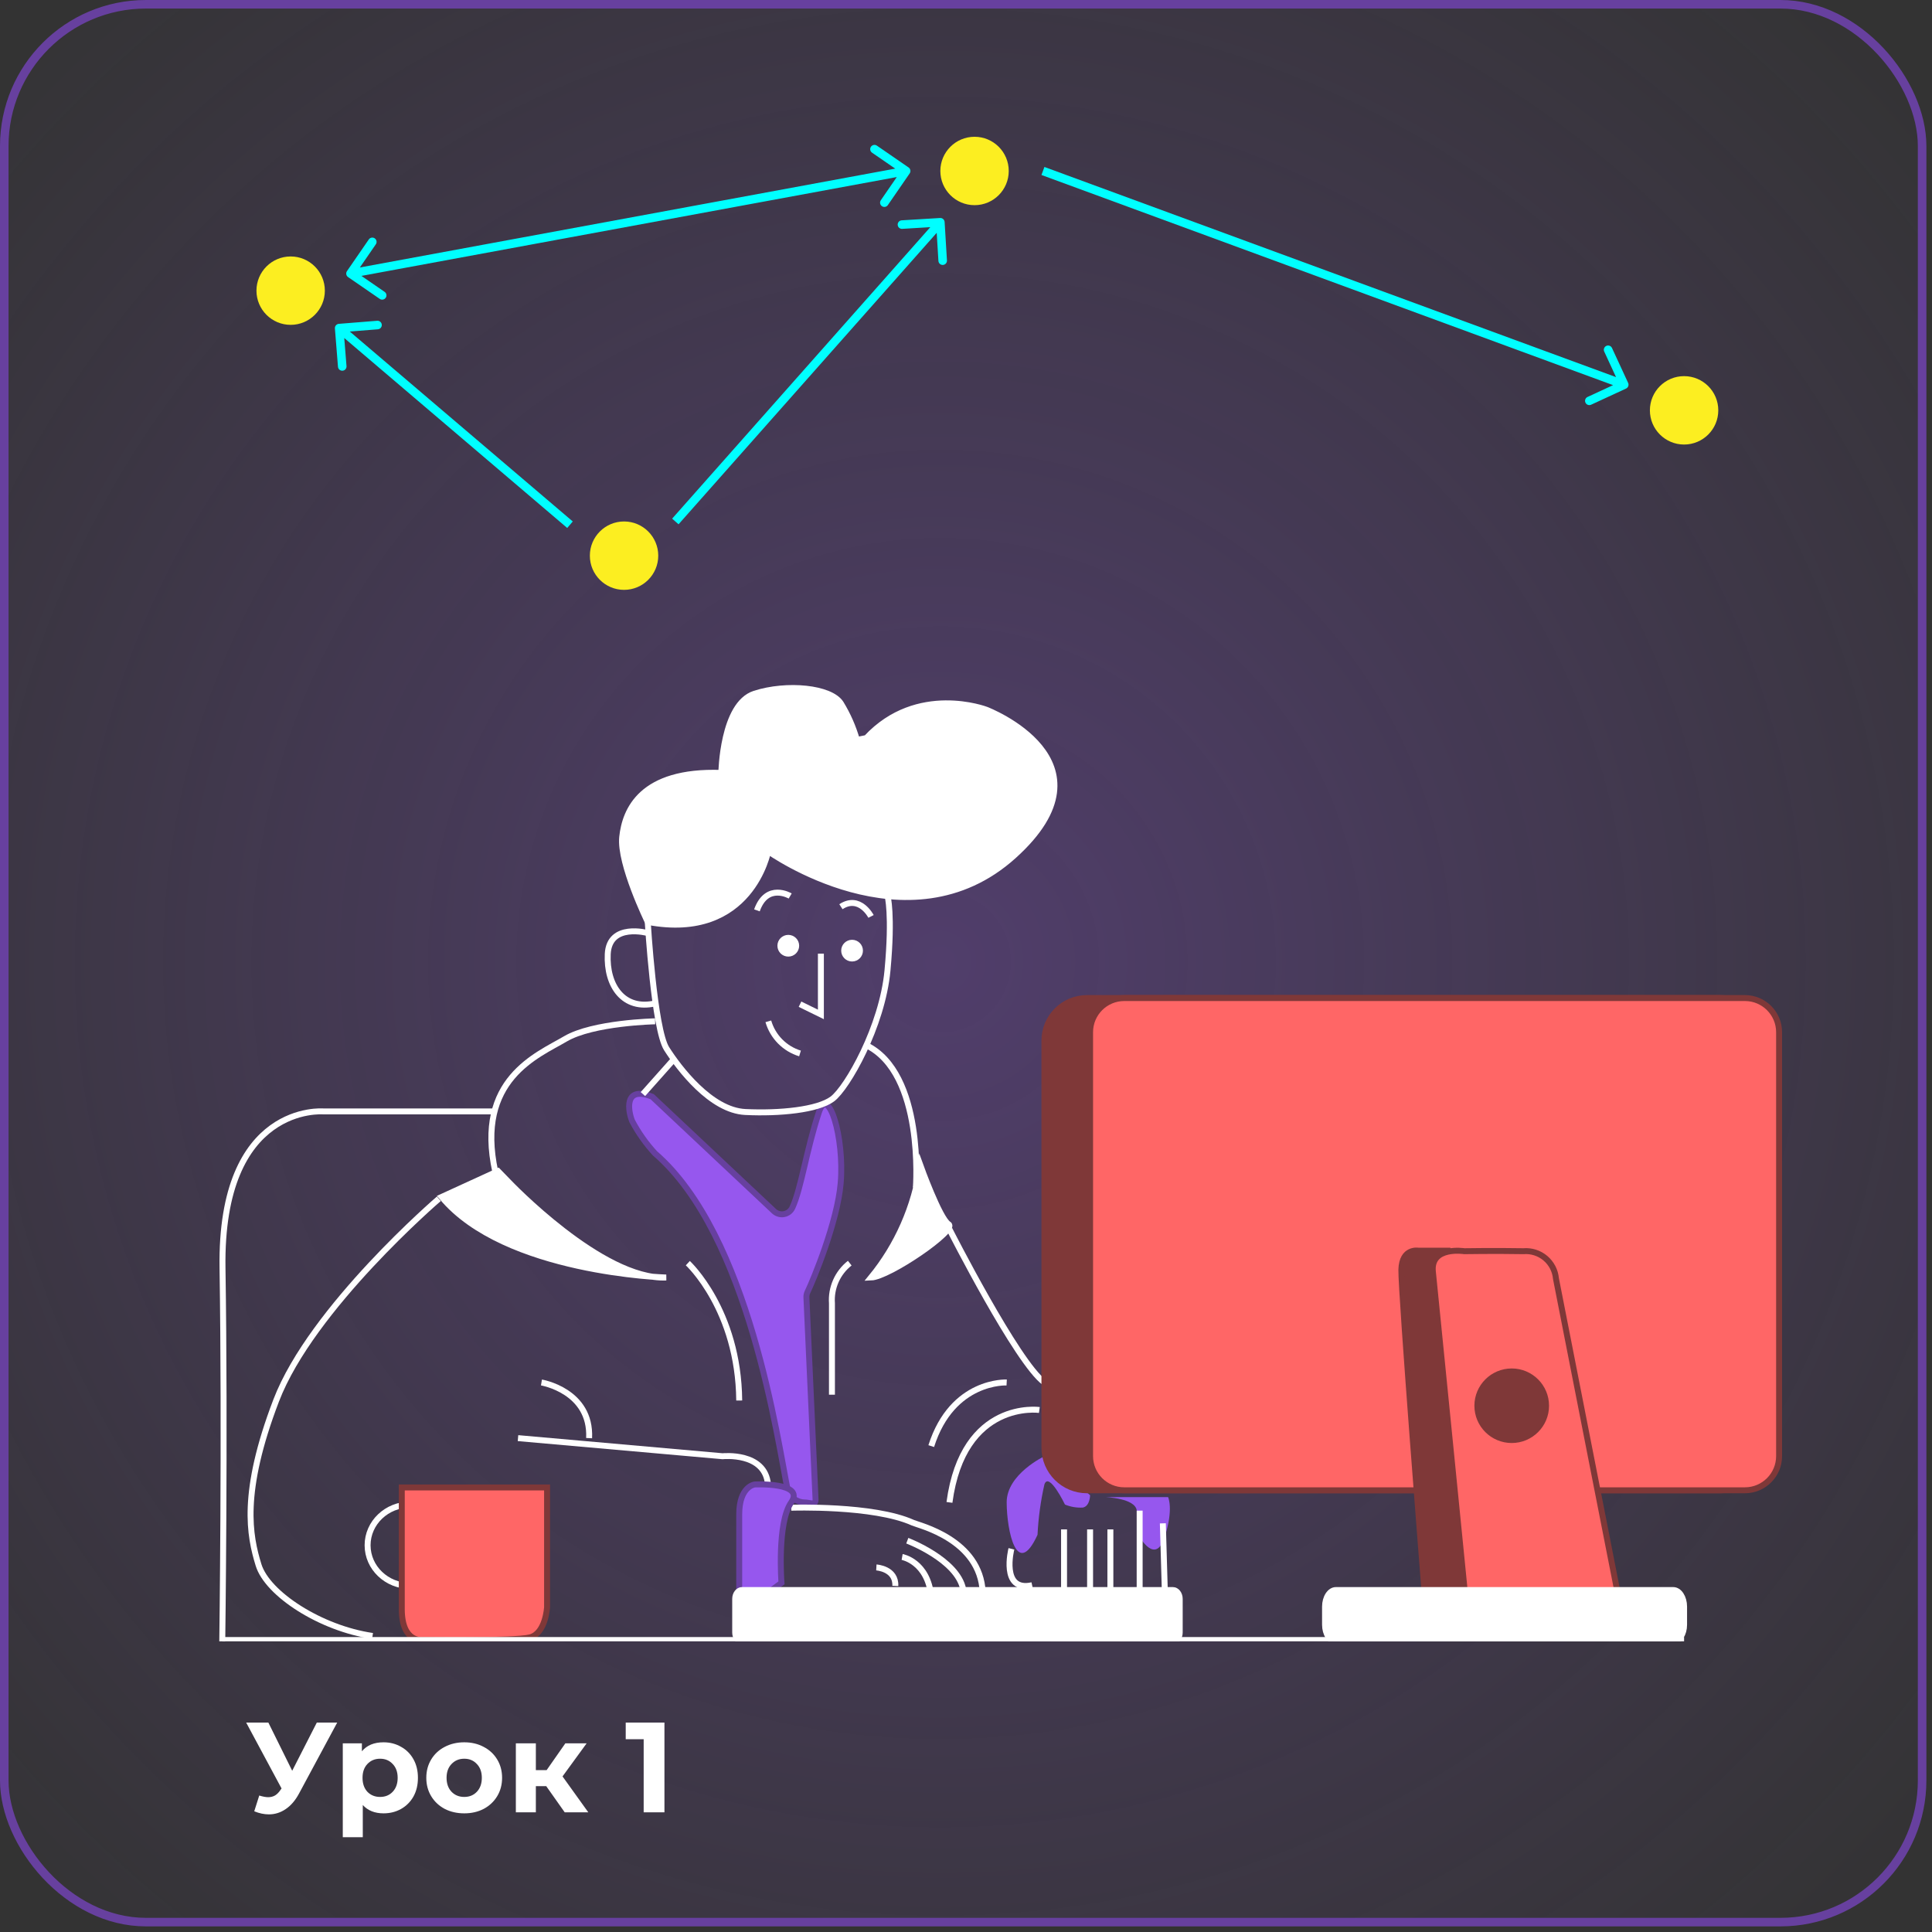 <svg width="226" height="226" viewBox="0 0 226 226" fill="none" xmlns="http://www.w3.org/2000/svg">
<rect x="0" y="0" width="226" height="226" fill="#333333" stroke="none"/>
<g clip-path="url(#clip0_312_871)">
<rect x="0.5" y="0.5" width="224.343" height="224.343" rx="16.571" fill="url(#paint0_radial_312_871)" fill-opacity="0.3" stroke="#67409F"/>
<g clip-path="url(#clip1_312_871)">
<path d="M58 130.01H37.818C37.818 130.01 25.725 128.978 26.029 148.355C26.333 167.731 26 192 26 192" stroke="white" stroke-width="0.696" stroke-miterlimit="10"/>
<path d="M127.515 174.902C127.515 174.902 127.515 176.185 126.669 176.35C125.954 176.392 125.239 176.273 124.577 176C124.577 176 122.709 172.114 122.174 173.639C121.734 175.578 121.464 177.551 121.367 179.536C118.954 184.792 117.767 179.06 117.758 175.747C117.748 172.435 122.174 170.346 122.174 170.346" fill="#9657EE"/>
<path d="M129.276 175.126C129.276 175.126 132.797 175.242 132.973 176.69C133.148 178.137 133.323 179.798 133.323 179.798C133.323 179.798 135.171 183.092 136.241 179.798C137.311 176.505 136.64 175.126 136.64 175.126H129.276Z" fill="#9657EE"/>
<path d="M59.515 138.288C59.515 138.288 70.421 149.77 77.931 149.44C77.931 149.44 59.068 148.925 51.665 140.017L58.26 136.996L59.515 138.288Z" fill="white" stroke="white" stroke-width="0.696" stroke-miterlimit="10"/>
<path d="M111.065 143.796C111.065 143.796 119.013 159.446 122.174 161.719" stroke="white" stroke-width="0.696" stroke-miterlimit="10"/>
<path d="M201.216 116.75H127.155C124.404 116.75 122.174 118.977 122.174 121.724V169.355C122.174 172.102 124.404 174.329 127.155 174.329H201.216C203.966 174.329 206.196 172.102 206.196 169.355V121.724C206.196 118.977 203.966 116.75 201.216 116.75Z" fill="#7F3838" stroke="#7F3838" stroke-width="0.696" stroke-miterlimit="10"/>
<path d="M204.115 116.75H131.513C129.305 116.75 127.515 118.538 127.515 120.743V170.336C127.515 172.541 129.305 174.329 131.513 174.329H204.115C206.323 174.329 208.113 172.541 208.113 170.336V120.743C208.113 118.538 206.323 116.75 204.115 116.75Z" fill="#FF6666" stroke="#7F3838" stroke-width="0.696" stroke-miterlimit="10"/>
<path d="M101.346 86.334C107.31 79.932 115.374 83.021 115.374 83.021C115.374 83.021 130.939 88.976 118.575 100.119C106.21 111.262 89.857 99.565 89.857 99.565C89.857 99.565 87.873 110.115 75.771 107.842C75.771 107.842 72.454 101.042 72.784 97.914C73.115 94.786 74.993 90.084 84.38 90.414C84.38 90.414 84.497 82.361 88.272 81.146C92.046 79.932 97.173 80.427 98.36 82.283C99.176 83.616 99.808 85.054 100.237 86.557L101.346 86.334Z" fill="white" stroke="white" stroke-width="0.696" stroke-miterlimit="10"/>
<path d="M169.366 146.302H165.932C165.932 146.302 163.986 145.943 163.928 148.527C163.869 151.111 166.642 186.278 166.642 186.278L175.767 187.075L169.366 146.302Z" fill="#7F3838" stroke="#7F3838" stroke-width="0.696" stroke-miterlimit="10"/>
<path d="M189.357 186.987L182.012 149.576C181.933 148.645 181.487 147.783 180.772 147.18C180.057 146.577 179.131 146.283 178.199 146.361C174.804 146.302 171.292 146.361 171.292 146.361C171.292 146.361 167.303 145.739 167.614 148.76C167.926 151.781 171.428 186.987 171.428 186.987H189.357Z" fill="#FF6666" stroke="#7F3838" stroke-width="0.696" stroke-miterlimit="10"/>
<path d="M107.67 136.345C107.67 136.345 109.907 142.562 110.967 143.213C112.028 143.864 104.012 149.362 101.891 149.44C104.971 145.679 106.968 141.153 107.67 136.345Z" fill="white" stroke="white" stroke-width="0.696" stroke-miterlimit="10"/>
<path d="M76.296 128.291L90.558 141.698C90.715 141.839 90.902 141.942 91.106 141.998C91.31 142.054 91.524 142.061 91.731 142.02C91.938 141.978 92.132 141.889 92.299 141.759C92.465 141.628 92.598 141.461 92.688 141.27C93.729 139.026 94.323 134.538 95.791 130.118C96.881 126.825 98.797 133.032 98.34 138.404C97.961 142.912 95.159 149.693 94.449 151.16C94.362 151.348 94.322 151.555 94.332 151.762L95.402 175.407C95.402 176.175 94.799 175.747 94.031 175.747C93.389 175.747 92.309 175.145 92.182 174.514C90.986 168.685 87.678 144.466 76.617 134.917C75.565 133.775 74.666 132.501 73.942 131.128C73.524 130.089 72.853 126.922 76.296 128.291Z" fill="#9657EE" stroke="#67409F" stroke-width="0.696" stroke-miterlimit="10"/>
<path d="M99.401 147.76C98.696 148.314 98.137 149.032 97.774 149.852C97.412 150.672 97.255 151.568 97.319 152.461V163.148" stroke="white" stroke-width="0.696" stroke-miterlimit="10"/>
<path d="M80.46 147.76C80.46 147.76 86.375 153.219 86.472 163.828" stroke="white" stroke-width="0.696" stroke-miterlimit="10"/>
<path d="M107.135 138.929C107.135 138.929 108.175 125.542 101.298 122.249" stroke="white" stroke-width="0.696" stroke-miterlimit="10"/>
<path d="M63.338 161.719C63.338 161.719 69.175 162.691 68.913 168.228" stroke="white" stroke-width="0.696" stroke-miterlimit="10"/>
<path d="M117.758 161.719C117.758 161.719 111.405 161.389 108.934 169.161" stroke="white" stroke-width="0.696" stroke-miterlimit="10"/>
<path d="M121.581 164.935C121.581 164.935 112.68 163.682 111.065 175.747" stroke="white" stroke-width="0.696" stroke-miterlimit="10"/>
<path d="M76.637 119.471C76.637 119.471 69.37 119.616 66.13 121.53C62.891 123.444 55.575 126.251 57.939 137.073" stroke="white" stroke-width="0.696" stroke-miterlimit="10"/>
<path d="M51.334 140.231C51.334 140.231 36.45 152.996 32.306 163.828C28.161 174.659 29.202 179.672 30.243 183.063C31.284 186.453 37.52 190.485 43.58 191.369" stroke="white" stroke-width="0.696" stroke-miterlimit="10"/>
<path d="M75.771 107.842C75.771 107.842 76.52 120.384 77.979 122.676C79.438 124.969 83.164 129.885 87.182 130.079C91.2 130.273 95.646 129.836 97.368 128.554C99.089 127.271 103.204 120.102 103.817 113.506C104.43 106.91 103.817 104.763 103.817 104.763" stroke="white" stroke-width="0.696" stroke-miterlimit="10"/>
<path d="M96.025 111.553V118.664L93.583 117.469" stroke="white" stroke-width="0.696" stroke-miterlimit="10"/>
<path d="M89.877 119.471C90.133 120.355 90.607 121.162 91.254 121.819C91.901 122.475 92.701 122.96 93.583 123.23" stroke="white" stroke-width="0.696" stroke-miterlimit="10"/>
<path d="M92.435 104.811C92.435 104.811 89.711 103.199 88.544 106.492" stroke="white" stroke-width="0.696" stroke-miterlimit="10"/>
<path d="M101.891 107.201C101.891 107.201 100.568 104.627 98.369 106.064" stroke="white" stroke-width="0.696" stroke-miterlimit="10"/>
<path d="M75.771 109.144C75.771 109.144 71.267 107.9 71.092 111.602C70.917 115.303 72.94 118.247 76.685 117.362" stroke="white" stroke-width="0.696" stroke-miterlimit="10"/>
<path d="M60.595 168.228L84.526 170.346C84.526 170.346 89.517 169.821 89.838 173.659" stroke="white" stroke-width="0.696" stroke-miterlimit="10"/>
<path d="M92.552 176.369C92.552 176.369 102.183 176.039 106.794 178.127C107.475 178.438 114.684 180.07 114.956 186.278" stroke="white" stroke-width="0.696" stroke-miterlimit="10"/>
<path d="M47.99 185.52C50.747 185.52 52.981 183.389 52.981 180.76C52.981 178.131 50.747 176 47.99 176C45.234 176 43 178.131 43 180.76C43 183.389 45.234 185.52 47.99 185.52Z" stroke="white" stroke-width="0.696" stroke-miterlimit="10"/>
<path d="M47 174H63.995V187.989C63.995 187.989 63.84 191.069 61.991 191.535C60.143 192.001 49.413 191.846 49.413 191.846C49.413 191.846 47 192.196 47 188.222V174Z" fill="#FF6666" stroke="#7F3838" stroke-width="0.696" stroke-miterlimit="10"/>
<path d="M26 192H197" stroke="white" stroke-miterlimit="10"/>
<path d="M91.414 185.161C91.414 185.161 90.879 178.137 92.552 175.747C94.225 173.358 88.281 173.649 88.281 173.649C88.281 173.649 86.472 173.853 86.472 177.146C86.472 180.44 86.472 188.804 86.472 188.804L91.414 185.161Z" fill="#9657EE" stroke="#67409F" stroke-width="0.696" stroke-miterlimit="10"/>
<path d="M137.2 186H86.8C86.358 186 86 186.463 86 187.034V190.966C86 191.537 86.358 192 86.8 192H137.2C137.642 192 138 191.537 138 190.966V187.034C138 186.463 137.642 186 137.2 186Z" fill="white" stroke="white" stroke-width="0.696" stroke-miterlimit="10"/>
<path d="M195.729 186H156.271C155.569 186 155 186.869 155 187.94V190.06C155 191.131 155.569 192 156.271 192H195.729C196.431 192 197 191.131 197 190.06V187.94C197 186.869 196.431 186 195.729 186Z" fill="white" stroke="white" stroke-width="0.696" stroke-miterlimit="10"/>
<path d="M78.796 123.949L75.207 127.981" stroke="white" stroke-width="0.696" stroke-miterlimit="10"/>
<path d="M92.212 111.553C92.722 111.553 93.136 111.14 93.136 110.63C93.136 110.121 92.722 109.707 92.212 109.707C91.701 109.707 91.287 110.121 91.287 110.63C91.287 111.14 91.701 111.553 92.212 111.553Z" fill="white" stroke="white" stroke-width="0.696" stroke-miterlimit="10"/>
<path d="M99.673 112.126C100.183 112.126 100.597 111.713 100.597 111.203C100.597 110.694 100.183 110.281 99.673 110.281C99.163 110.281 98.749 110.694 98.749 111.203C98.749 111.713 99.163 112.126 99.673 112.126Z" fill="white" stroke="white" stroke-width="0.696" stroke-miterlimit="10"/>
<path d="M176.837 168.452C179.056 168.452 180.855 166.655 180.855 164.44C180.855 162.224 179.056 160.427 176.837 160.427C174.618 160.427 172.819 162.224 172.819 164.44C172.819 166.655 174.618 168.452 176.837 168.452Z" fill="#7F3838" stroke="#7F3838" stroke-width="0.696" stroke-miterlimit="10"/>
<path d="M136.027 178.196L136.261 186.278" stroke="white" stroke-width="0.696" stroke-miterlimit="10"/>
<path d="M133.313 176.709V186.278" stroke="white" stroke-width="0.696" stroke-miterlimit="10"/>
<path d="M129.889 178.905V186.278" stroke="white" stroke-width="0.696" stroke-miterlimit="10"/>
<path d="M127.515 178.905V186.278" stroke="white" stroke-width="0.696" stroke-miterlimit="10"/>
<path d="M124.47 178.905V185.899" stroke="white" stroke-width="0.696" stroke-miterlimit="10"/>
<path d="M118.312 181.178C118.312 181.178 117.009 186.268 120.734 185.433" stroke="white" stroke-width="0.696" stroke-miterlimit="10"/>
<path d="M105.529 182.13C105.529 182.13 108.526 182.655 108.934 186.754" stroke="white" stroke-width="0.696" stroke-miterlimit="10"/>
<path d="M106.133 180.226C106.133 180.226 111.969 182.431 112.67 185.899" stroke="white" stroke-width="0.696" stroke-miterlimit="10"/>
<path d="M102.514 183.354C102.514 183.354 104.829 183.49 104.732 185.52" stroke="white" stroke-width="0.696" stroke-miterlimit="10"/>
</g>
<path d="M39.446 201.5L34.976 209.81C34.546 210.61 34.026 211.215 33.416 211.625C32.816 212.035 32.161 212.24 31.451 212.24C30.901 212.24 30.331 212.12 29.741 211.88L30.326 210.035C30.746 210.165 31.096 210.23 31.376 210.23C31.676 210.23 31.946 210.16 32.186 210.02C32.426 209.87 32.646 209.64 32.846 209.33L32.936 209.21L28.796 201.5H31.391L34.181 207.14L37.061 201.5H39.446ZM44.868 203.81C45.618 203.81 46.298 203.985 46.908 204.335C47.528 204.675 48.013 205.16 48.363 205.79C48.713 206.41 48.888 207.135 48.888 207.965C48.888 208.795 48.713 209.525 48.363 210.155C48.013 210.775 47.528 211.26 46.908 211.61C46.298 211.95 45.618 212.12 44.868 212.12C43.838 212.12 43.028 211.795 42.438 211.145V214.91H40.098V203.93H42.333V204.86C42.913 204.16 43.758 203.81 44.868 203.81ZM44.463 210.2C45.063 210.2 45.553 210 45.933 209.6C46.323 209.19 46.518 208.645 46.518 207.965C46.518 207.285 46.323 206.745 45.933 206.345C45.553 205.935 45.063 205.73 44.463 205.73C43.863 205.73 43.368 205.935 42.978 206.345C42.598 206.745 42.408 207.285 42.408 207.965C42.408 208.645 42.598 209.19 42.978 209.6C43.368 210 43.863 210.2 44.463 210.2ZM54.308 212.12C53.458 212.12 52.693 211.945 52.013 211.595C51.343 211.235 50.818 210.74 50.438 210.11C50.058 209.48 49.868 208.765 49.868 207.965C49.868 207.165 50.058 206.45 50.438 205.82C50.818 205.19 51.343 204.7 52.013 204.35C52.693 203.99 53.458 203.81 54.308 203.81C55.158 203.81 55.918 203.99 56.588 204.35C57.258 204.7 57.783 205.19 58.163 205.82C58.543 206.45 58.733 207.165 58.733 207.965C58.733 208.765 58.543 209.48 58.163 210.11C57.783 210.74 57.258 211.235 56.588 211.595C55.918 211.945 55.158 212.12 54.308 212.12ZM54.308 210.2C54.908 210.2 55.398 210 55.778 209.6C56.168 209.19 56.363 208.645 56.363 207.965C56.363 207.285 56.168 206.745 55.778 206.345C55.398 205.935 54.908 205.73 54.308 205.73C53.708 205.73 53.213 205.935 52.823 206.345C52.433 206.745 52.238 207.285 52.238 207.965C52.238 208.645 52.433 209.19 52.823 209.6C53.213 210 53.708 210.2 54.308 210.2ZM63.898 208.94H62.683V212H60.343V203.93H62.683V207.065H63.943L66.133 203.93H68.623L65.803 207.8L68.818 212H66.058L63.898 208.94ZM77.725 201.5V212H75.295V203.45H73.195V201.5H77.725Z" fill="white"/>
<circle cx="34" cy="34" r="4" fill="#FCEE21"/>
<circle cx="73" cy="65" r="4" fill="#FCEE21"/>
<circle cx="197" cy="48" r="4" fill="#FCEE21"/>
<circle cx="114" cy="20" r="4" fill="#FCEE21"/>
<path d="M39.636 37.882C39.361 37.904 39.155 38.145 39.177 38.42L39.536 42.906C39.558 43.181 39.799 43.387 40.075 43.365C40.35 43.343 40.555 43.102 40.533 42.826L40.214 38.839L44.201 38.52C44.477 38.498 44.682 38.257 44.66 37.982C44.638 37.707 44.397 37.501 44.122 37.523L39.636 37.882ZM67 61L40 38L39.352 38.761L66.352 61.761L67 61Z" fill="#00FFFF"/>
<path d="M110.499 25.97C110.482 25.694 110.245 25.484 109.97 25.501L105.478 25.773C105.202 25.79 104.992 26.027 105.009 26.302C105.026 26.578 105.263 26.788 105.538 26.771L109.531 26.529L109.773 30.522C109.79 30.798 110.027 31.008 110.302 30.991C110.578 30.974 110.788 30.737 110.771 30.462L110.499 25.97ZM79.374 61.331L110.374 26.331L109.626 25.669L78.626 60.669L79.374 61.331Z" fill="#00FFFF"/>
<path d="M190.21 45.454C190.46 45.338 190.57 45.041 190.454 44.79L188.565 40.706C188.449 40.455 188.152 40.346 187.902 40.462C187.651 40.578 187.542 40.875 187.658 41.125L189.336 44.756L185.706 46.435C185.455 46.551 185.346 46.848 185.462 47.098C185.578 47.349 185.875 47.458 186.125 47.342L190.21 45.454ZM121.827 20.469L189.827 45.469L190.173 44.531L122.173 19.531L121.827 20.469Z" fill="#00FFFF"/>
<path d="M106.412 20.284C106.568 20.056 106.511 19.745 106.283 19.588L102.577 17.037C102.349 16.88 102.038 16.938 101.881 17.165C101.725 17.393 101.782 17.704 102.01 17.86L105.305 20.128L103.037 23.423C102.88 23.651 102.938 23.962 103.165 24.119C103.393 24.275 103.704 24.218 103.86 23.99L106.412 20.284ZM40.588 31.716C40.432 31.944 40.489 32.255 40.717 32.412L44.423 34.963C44.651 35.12 44.962 35.062 45.119 34.835C45.275 34.607 45.218 34.296 44.99 34.14L41.695 31.872L43.963 28.577C44.12 28.349 44.062 28.038 43.835 27.881C43.607 27.725 43.296 27.782 43.14 28.01L40.588 31.716ZM105.909 19.508L40.909 31.508L41.091 32.492L106.091 20.492L105.909 19.508Z" fill="#00FFFF"/>
</g>
<defs>
<radialGradient id="paint0_radial_312_871" cx="0" cy="0" r="1" gradientUnits="userSpaceOnUse" gradientTransform="translate(110 112.5) rotate(-45.644) scale(157.341)">
<stop stop-color="#9657EE"/>
<stop offset="1" stop-color="#9657EE" stop-opacity="0"/>
</radialGradient>
<clipPath id="clip0_312_871">
<rect width="226" height="226" fill="white"/>
</clipPath>
<clipPath id="clip1_312_871">
<rect width="229.565" height="112" fill="white" transform="translate(-4 80)"/>
</clipPath>
</defs>
</svg>

